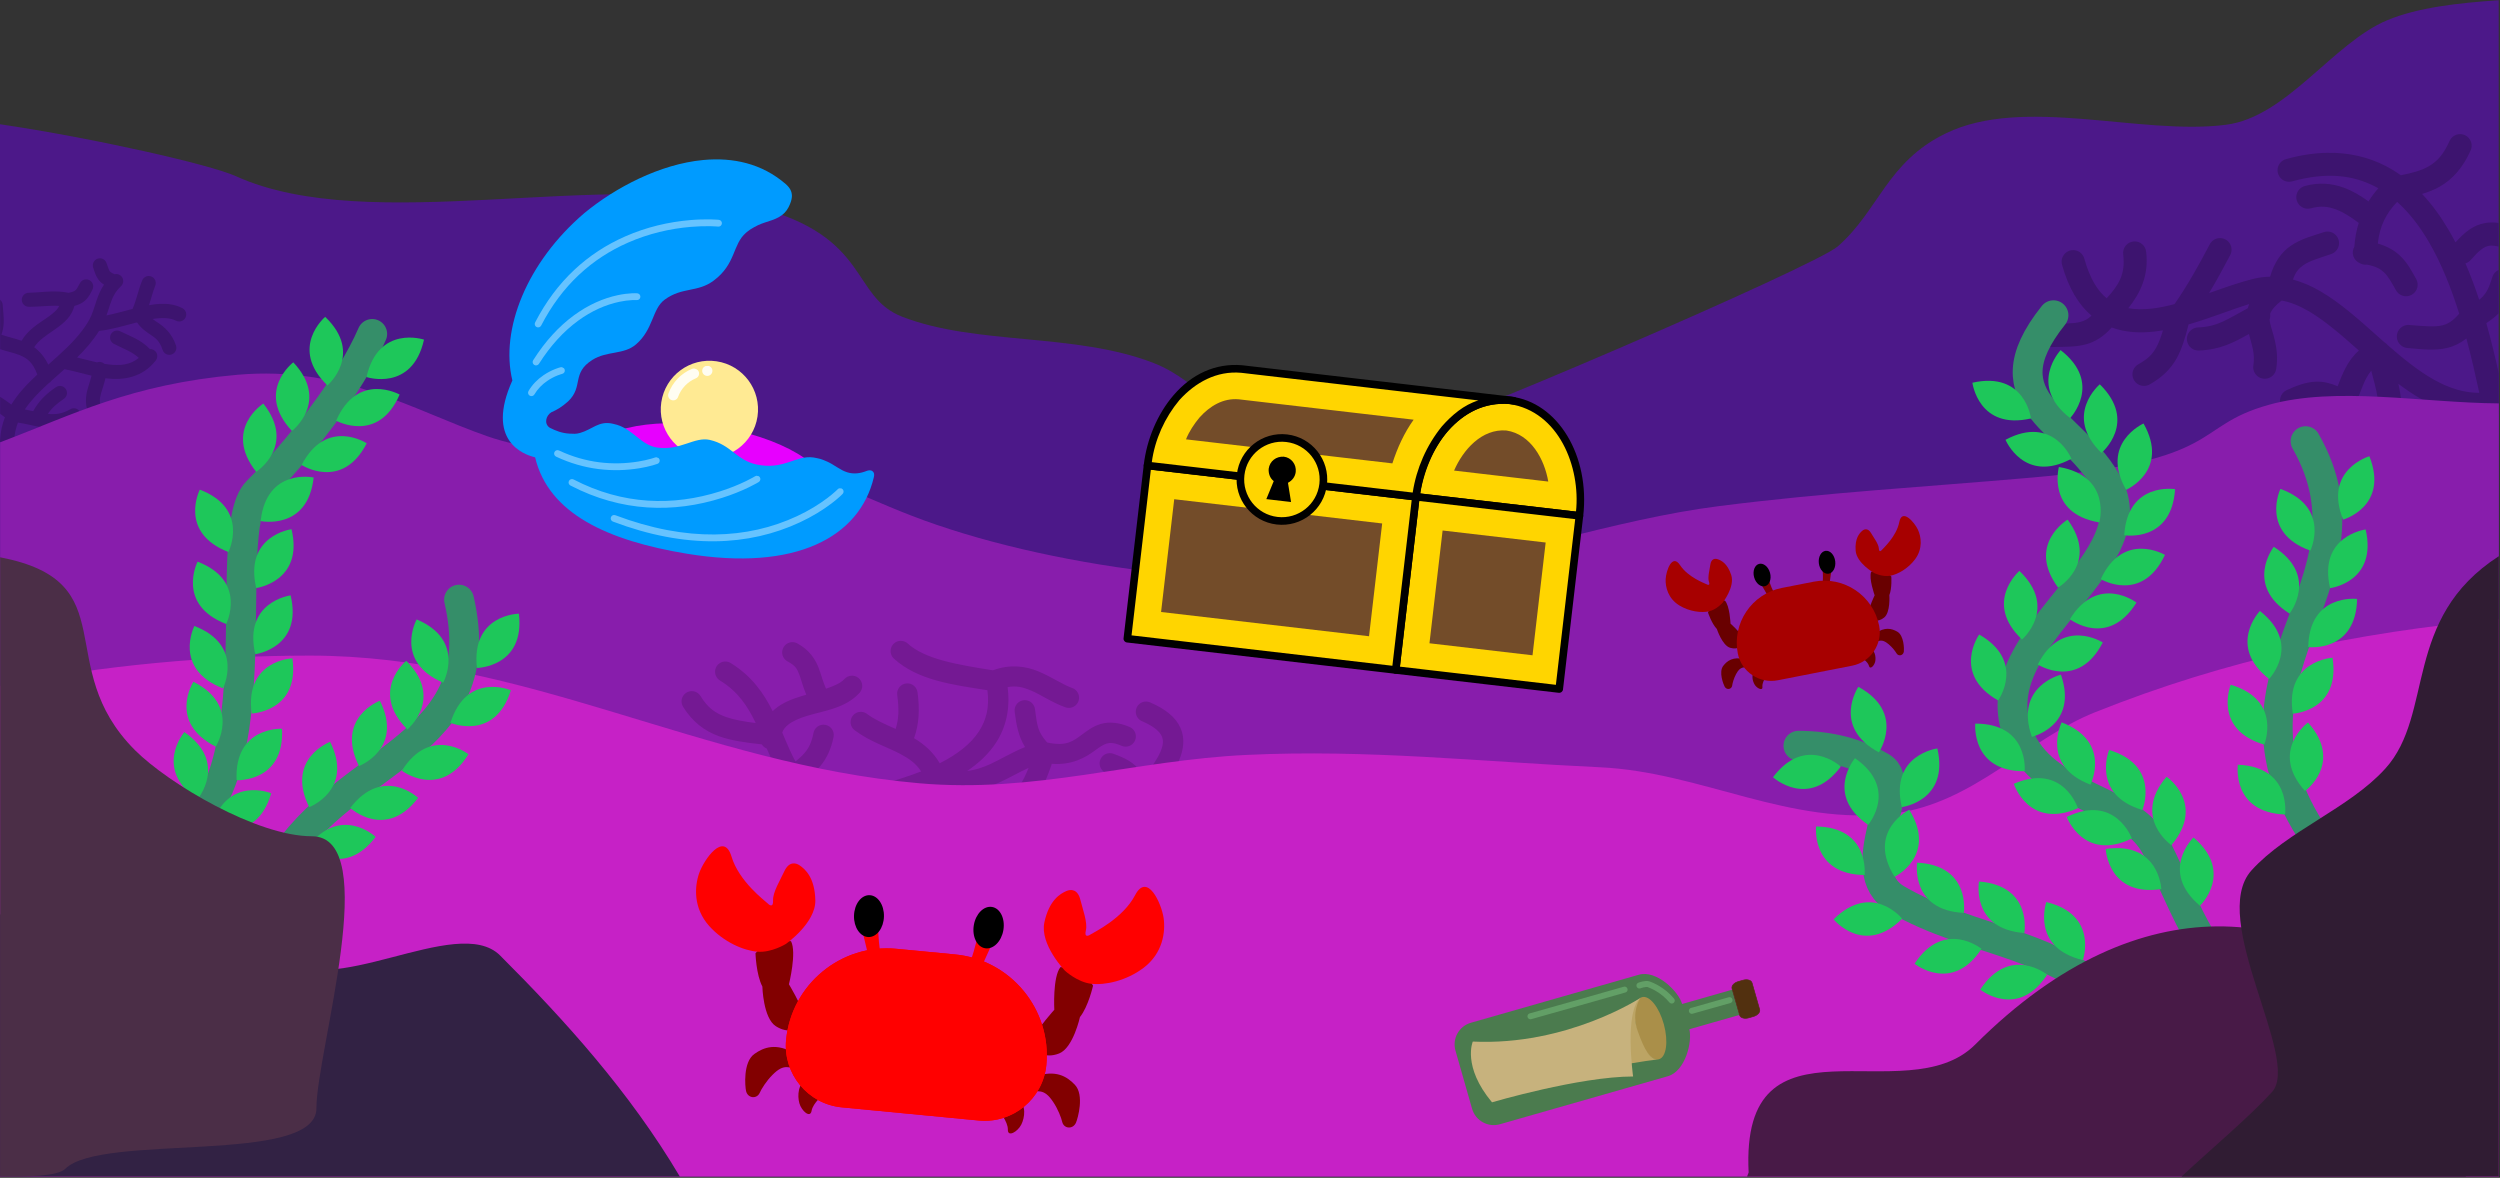 <?xml version="1.0" encoding="UTF-8"?>
<svg width="1921px" height="905px" viewBox="0 0 1921 905" version="1.1" xmlns="http://www.w3.org/2000/svg" xmlns:xlink="http://www.w3.org/1999/xlink">
    <rect x="0" y="0" width="1921" height="905" fill="#333333" stroke="none"/>
    <!-- Generator: Sketch 49.2 (51160) - http://www.bohemiancoding.com/sketch -->
    <title>Group</title>
    <desc>Created with Sketch.</desc>
    <defs></defs>
    <g id="Page-1" stroke="none" stroke-width="1" fill="none" fill-rule="evenodd">
        <g id="Group" transform="translate(0, -64)">
            <path d="M1920.1,64.168 C1888.8,66.268 1857.6,69.768 1834.3,79.568 C1792.7,96.968 1757.2,153.868 1710.5,159.868 C1645.1,168.368 1555.1,137.368 1495.2,166.468 C1449.8,188.468 1443.7,225.768 1412.1,253.368 C1394.5,268.768 1097,396.968 1069.6,400.868 C1047.7,403.968 1002.1,405.568 981.4,400.868 C941.6,391.768 922.4,356.868 886.5,342.968 C826.1,319.468 750,329.468 693.2,307.368 C653.4,291.868 669.1,245.768 581.3,223.068 C464.8,192.868 284.2,246.068 181.2,199.368 C161.6,190.468 72.4,170.168 0,159.468 L0,780.268 L1920,848.168 L1920,64.168 L1920.1,64.168 Z" id="path5984" fill="#4C1889" fill-rule="nonzero"></path>
            <path d="M1890.389,167.064 C1886.824,167.046 1883.593,169.163 1882.186,172.439 C1877.427,183.098 1872.457,188.278 1865.87,191.993 C1860.506,195.018 1853.578,196.969 1844.782,198.669 C1840.998,195.975 1837.032,193.527 1832.85,191.388 C1819.854,184.74 1804.968,181.149 1788.34,181.421 C1778.364,181.584 1767.759,183.137 1756.561,186.253 C1753.504,187.104 1751.134,189.521 1750.342,192.594 C1749.551,195.666 1750.459,198.928 1752.724,201.149 C1754.989,203.371 1758.268,204.215 1761.325,203.364 C1787.768,196.005 1807.978,198.613 1824.762,207.198 C1825.679,207.667 1826.581,208.164 1827.479,208.671 C1824.674,211.871 1822.159,215.221 1819.973,218.753 C1813.971,214.431 1807.831,210.761 1801.166,208.279 C1796.574,206.568 1791.705,205.49 1786.659,205.208 C1781.612,204.926 1776.388,205.441 1771.09,206.915 C1767.994,207.732 1765.577,210.151 1764.764,213.248 C1763.952,216.346 1764.869,219.64 1767.165,221.872 C1769.462,224.103 1772.781,224.926 1775.854,224.025 C1782.944,222.051 1788.642,222.566 1794.967,224.921 C1800.379,226.937 1806.167,230.525 1812.448,235.284 C1810.672,240.999 1809.539,247.093 1809.065,253.605 C1807.791,255.804 1807.52,258.445 1808.322,260.857 C1809.124,263.269 1810.921,265.222 1813.258,266.222 C1814.915,267.18 1816.838,267.578 1818.739,267.355 C1825.7,268.627 1829.167,270.716 1831.946,273.353 C1835.101,276.347 1837.582,280.886 1841.073,287.05 C1842.62,289.843 1845.547,291.59 1848.739,291.627 C1851.932,291.664 1854.898,289.984 1856.509,287.227 C1858.12,284.47 1858.127,281.061 1856.528,278.298 C1853.251,272.513 1850.113,266.109 1844.17,260.47 C1839.893,256.411 1834.257,253.191 1827.094,251.132 C1828.578,237.807 1833.252,228.273 1841.957,219.124 C1851.17,227.347 1859.206,237.765 1866.215,249.695 C1875.975,266.305 1883.548,285.565 1889.651,305.046 C1884.475,310.935 1880.916,312.971 1876.426,314.048 C1871.295,315.278 1863.61,314.816 1851.545,313.728 C1848.356,313.387 1845.23,314.792 1843.368,317.405 C1841.507,320.017 1841.199,323.431 1842.563,326.334 C1843.927,329.238 1846.75,331.18 1849.95,331.415 C1862.02,332.504 1871.243,333.554 1880.567,331.317 C1885.766,330.07 1890.58,327.66 1895.178,324.097 C1899.096,338.677 1902.308,352.943 1905.084,365.852 C1892.722,365.877 1881.245,361.993 1869.698,355.448 C1857.959,348.794 1846.418,339.402 1834.897,329.36 C1834.18,328.429 1833.286,327.65 1832.266,327.067 C1830.499,325.513 1828.732,323.948 1826.965,322.378 C1812.801,309.792 1798.633,296.925 1783.125,287.884 C1776.405,283.966 1769.301,280.784 1761.891,278.804 C1763.835,272.997 1766.564,270.096 1770.022,267.684 C1774.795,264.355 1782.181,262.322 1791.202,259.241 C1795.309,257.901 1797.856,253.799 1797.235,249.523 C1796.615,245.247 1793.007,242.038 1788.688,241.921 C1787.59,241.891 1786.496,242.065 1785.461,242.434 C1777.351,245.205 1768.298,247.233 1759.862,253.118 C1752.956,257.935 1747.441,265.781 1744.342,276.604 C1740.101,276.685 1735.788,277.208 1731.412,278.284 C1720.809,280.892 1709.212,285.074 1697.479,289.184 C1703.235,279.578 1708.56,269.778 1713.655,260.065 C1715.173,257.269 1715.079,253.874 1713.408,251.165 C1711.737,248.457 1708.745,246.85 1705.565,246.952 C1702.321,247.056 1699.393,248.92 1697.926,251.815 C1689.602,267.686 1680.872,283.395 1670.905,297.673 C1665.034,299.231 1659.285,300.459 1653.785,301.099 C1647.112,301.874 1640.976,301.847 1635.395,300.811 C1644.828,289.011 1651.272,275.358 1649.1,257.427 C1648.605,252.792 1644.611,249.329 1639.954,249.495 C1637.447,249.584 1635.095,250.729 1633.478,252.648 C1631.862,254.566 1631.132,257.078 1631.469,259.563 C1633.251,274.278 1628.415,282.731 1618.758,293.196 C1611.91,287.531 1605.913,278.285 1601.604,262.802 C1600.787,259.707 1598.367,257.291 1595.27,256.479 C1592.174,255.667 1588.88,256.584 1586.649,258.879 C1584.418,261.175 1583.595,264.493 1584.495,267.565 C1589.42,285.263 1597.173,298.125 1607.088,306.558 C1604.179,309.378 1601.518,310.568 1598.319,311.417 C1593.329,312.74 1586.122,312.562 1576.241,312.938 C1573.05,313.031 1570.154,314.829 1568.656,317.648 C1567.158,320.467 1567.288,323.873 1568.997,326.569 C1570.706,329.265 1573.73,330.837 1576.918,330.686 C1585.974,330.341 1594.134,330.901 1602.873,328.583 C1609.856,326.731 1616.608,322.528 1622.621,315.645 C1633.195,319.567 1644.625,320.044 1655.836,318.741 C1657.895,318.502 1659.956,318.2 1662.02,317.854 C1660.362,323.372 1658.746,327.63 1656.916,330.911 C1653.877,336.362 1650.455,339.753 1643.196,343.864 C1640.379,345.399 1638.609,348.333 1638.565,351.54 C1638.521,354.748 1640.21,357.729 1642.983,359.341 C1645.756,360.953 1649.183,360.944 1651.948,359.317 C1661.111,354.127 1667.864,347.745 1672.428,339.559 C1676.51,332.239 1679.005,323.912 1681.707,313.272 C1698.684,308.391 1714.898,301.749 1728.25,297.618 C1727.808,298.698 1727.453,299.784 1727.165,300.866 C1711.881,308.973 1704.474,315.006 1689.034,315.595 C1685.841,315.685 1682.944,317.483 1681.445,320.303 C1679.945,323.122 1680.076,326.53 1681.785,329.227 C1683.495,331.924 1686.522,333.496 1689.711,333.343 C1706.186,332.715 1716.737,327.004 1728.079,320.657 C1730.233,329.016 1732.899,335.768 1731.5,344.665 C1730.963,347.819 1732.164,351.019 1734.645,353.041 C1737.125,355.062 1740.502,355.593 1743.483,354.43 C1746.464,353.267 1748.589,350.59 1749.045,347.423 C1751.617,331.065 1745.626,319.01 1744.285,311.927 C1744.12,311.05 1744,310.276 1743.928,309.565 C1744.447,308.156 1744.6,306.638 1744.373,305.153 C1744.514,304.748 1744.674,304.339 1744.879,303.907 C1745.911,301.736 1748.267,298.718 1753.231,294.938 C1760.139,296.161 1766.991,299.034 1774.18,303.225 C1786.533,310.428 1799.293,321.575 1812.565,333.356 C1808.168,337.192 1804.871,341.879 1802.432,346.516 C1799.859,351.408 1797.978,356.232 1796.258,360.804 C1790.617,358.336 1785.071,357.086 1779.762,357.268 C1771.429,357.554 1764.327,360.529 1757.346,363.655 C1754.403,364.922 1752.371,367.675 1752.027,370.86 C1751.684,374.045 1753.082,377.169 1755.687,379.034 C1758.292,380.899 1761.699,381.216 1764.604,379.864 C1771.15,376.933 1776.097,375.165 1780.37,375.018 C1784.642,374.872 1788.922,375.898 1795.686,380.7 C1797.855,382.241 1800.601,382.727 1803.167,382.026 C1805.734,381.325 1807.851,379.51 1808.936,377.081 C1812.514,369.067 1814.936,360.896 1818.151,354.784 C1819.398,352.413 1820.683,350.52 1822.077,348.86 C1825.989,364.043 1829.582,374.426 1826.706,392.723 C1826.169,395.878 1827.37,399.077 1829.85,401.098 C1832.331,403.119 1835.707,403.65 1838.688,402.487 C1841.669,401.325 1843.794,398.648 1844.25,395.481 C1846.599,380.542 1845.272,369.428 1842.92,358.956 C1848.713,363.305 1854.698,367.359 1860.94,370.897 C1877.63,380.358 1896.581,386.058 1917.379,382.665 C1918.331,382.505 1919.25,382.19 1920.1,381.733 L1920.1,350.977 C1917.408,338.836 1914.278,325.723 1910.473,312.306 C1913.86,310.037 1917.05,307.745 1920.1,304.638 L1920.1,271.331 C1917.639,272.386 1915.785,274.496 1915.055,277.073 C1912.525,285.579 1910.338,289.155 1907.674,291.95 C1906.909,292.753 1906.014,293.532 1904.996,294.335 C1901.894,284.924 1898.405,275.534 1894.452,266.397 C1896.073,265.897 1897.518,264.942 1898.614,263.645 C1905.132,256.16 1908.787,253.5 1912.631,252.852 C1913.112,252.771 1913.637,252.722 1914.213,252.708 C1915.763,252.67 1917.714,252.917 1920.1,253.489 L1920.1,235.327 C1916.529,234.802 1913.095,234.766 1909.682,235.341 C1900.449,236.896 1893.572,242.701 1886.787,250.236 C1885.104,247 1883.357,243.812 1881.528,240.698 C1875.622,230.648 1868.88,221.262 1861.139,213.036 C1865.848,211.626 1870.334,209.865 1874.594,207.462 C1884.448,201.905 1892.516,192.868 1898.405,179.679 C1899.676,176.936 1899.464,173.734 1897.843,171.182 C1896.221,168.63 1893.413,167.078 1890.389,167.064 Z" id="path6743" fill="#3D146F" fill-rule="nonzero"></path>
            <path d="M76.498,262.48 C74.781,262.553 73.201,263.438 72.241,264.863 C71.28,266.288 71.053,268.085 71.629,269.704 C72.838,273.259 73.538,276.167 75.813,279.101 C76.925,280.534 78.291,281.696 79.918,282.704 C77.312,286.617 75.66,290.626 74.371,294.38 C72.429,300.04 71.12,305.12 68.58,309.763 C68.246,310.184 67.976,310.653 67.78,311.154 C61.931,320.971 53.517,329.376 44.504,337.568 C44.238,337.766 43.99,337.989 43.764,338.234 C41.568,340.221 39.349,342.205 37.118,344.189 C34.161,338.138 30.385,333.843 26.25,330.81 C29.544,325.626 35.224,321.906 41.432,317.636 C45.057,315.143 48.794,312.477 51.92,308.87 C54.238,306.196 56.161,302.905 57.192,299.083 C60.412,298.217 63.002,296.988 65.086,295.196 C68.126,292.584 69.499,289.528 71.004,286.612 C71.919,284.901 71.848,282.832 70.819,281.187 C69.789,279.543 67.959,278.575 66.02,278.65 C64.042,278.726 62.264,279.874 61.381,281.646 C59.815,284.679 58.981,286.166 58.03,286.984 C57.237,287.665 55.904,288.386 52.83,288.997 C50.154,288.464 47.539,288.162 44.998,288.032 C36.567,287.601 28.912,288.927 22.215,288.931 C20.261,288.902 18.442,289.928 17.457,291.617 C16.472,293.305 16.474,295.393 17.461,297.08 C18.449,298.767 20.269,299.791 22.223,299.759 C30.544,299.749 38.212,298.588 45.559,299.042 C45.045,299.973 44.513,300.882 43.737,301.779 C41.733,304.09 38.754,306.335 35.295,308.714 C29.183,312.918 21.382,317.598 16.573,325.857 C11.203,323.944 5.98,322.888 1.036,321.169 C2.274,318.044 2.777,314.828 2.864,311.79 C2.997,307.099 2.354,302.665 2.073,298.263 C1.995,296.741 1.278,295.322 0.1,294.355 L0.1,332.345 C5.863,334.195 11.096,335.21 15.248,336.945 C20.965,339.333 25.219,342.37 28.674,351.802 C21.172,358.743 14.009,366.21 8.707,374.864 C5.969,372.762 3.064,370.805 0.1,368.907 L0.1,381.942 C1.39,382.849 2.638,383.758 3.782,384.675 C1.775,389.813 0.473,395.367 0.1,401.436 L0.1,403.386 C0.528,406.144 2.981,408.125 5.767,407.962 C8.552,407.799 10.758,405.546 10.862,402.757 C11.102,397.673 12.124,393.036 13.782,388.708 C20.089,389.633 26.166,391.406 32.776,392.405 C40.848,393.626 49.961,393.287 59.436,387.839 C61.138,386.888 62.198,385.094 62.209,383.144 C62.22,381.194 61.182,379.388 59.49,378.417 C57.799,377.446 55.716,377.459 54.038,378.452 C47.69,382.102 42.586,382.638 36.817,382.014 C39.77,377.509 43.16,374.539 49.071,370.458 C51.093,369.105 51.964,366.569 51.2,364.259 C50.436,361.949 48.226,360.431 45.795,360.55 C44.761,360.6 43.762,360.946 42.918,361.546 C35.084,366.955 29.801,372.174 25.496,379.925 C23.437,379.477 21.317,379.033 19.067,378.628 C23.509,371.944 29.441,365.831 36.164,359.62 C36.586,359.231 37.033,358.841 37.459,358.452 C38.304,358.02 39.021,357.374 39.538,356.577 C42.796,353.655 46.15,350.702 49.539,347.683 C55.516,348.763 62.675,350.912 70.323,352.657 C69.543,356.05 68.309,359.352 67.258,363.175 C65.677,368.928 65.051,376.196 68.936,384.063 C69.777,385.824 71.501,386.996 73.447,387.131 C75.394,387.266 77.263,386.343 78.339,384.715 C79.415,383.088 79.532,381.007 78.645,379.268 C75.963,373.837 76.422,370.692 77.7,366.044 C78.57,362.877 80.046,359.145 81.004,354.642 C81.298,354.681 81.591,354.726 81.885,354.761 C94.912,356.336 109.431,354.067 119.67,341.038 C121.012,339.38 121.255,337.089 120.291,335.186 C119.327,333.283 117.336,332.123 115.205,332.224 C107.947,324.661 99.035,321.98 92.528,318.62 C91.728,318.193 90.833,317.973 89.926,317.982 C87.424,318.006 85.264,319.741 84.702,322.18 C84.14,324.618 85.322,327.124 87.561,328.241 C94.909,332.035 101.556,334.197 106.655,339.013 C99.952,344.53 92.267,345.109 83.184,344.011 C82.197,343.892 81.2,343.739 80.198,343.573 C79.228,342.657 77.953,342.131 76.62,342.097 C75.906,342.079 75.197,342.203 74.532,342.46 C69.485,341.33 64.339,339.902 59.252,338.675 C65.47,332.568 71.331,325.922 76.114,318.279 C85.685,317.263 95.456,314.262 104.641,311.853 C104.9,311.895 105.162,311.918 105.424,311.923 C108.574,316.471 112.568,319.086 115.61,321.151 C119.728,323.947 122.539,325.778 124.975,332.942 C125.579,334.798 127.135,336.184 129.047,336.572 C130.959,336.96 132.933,336.289 134.212,334.816 C135.491,333.343 135.879,331.295 135.227,329.456 C131.987,319.928 126.13,315.205 121.692,312.192 C119.959,311.016 118.515,310.102 117.268,309.104 C124.547,307.992 130.751,308.124 135.139,310.39 C136.862,311.321 138.954,311.249 140.609,310.201 C142.265,309.153 143.225,307.293 143.12,305.337 C143.016,303.381 141.863,301.634 140.106,300.768 C134.87,298.065 129.225,297.255 123.418,297.477 C120.481,297.59 117.503,297.97 114.516,298.501 C116.295,293.069 117.35,288.373 119.284,283.563 C119.995,281.863 119.793,279.917 118.746,278.4 C117.7,276.882 115.954,276.001 114.112,276.061 C111.939,276.132 110.019,277.496 109.237,279.524 C105.998,287.581 105.112,293.742 101.879,301.37 C94.977,303.154 88.145,305.097 81.842,306.38 C82.892,303.383 83.711,300.525 84.614,297.895 C86.432,292.598 88.403,288.229 92.93,283.968 C94.577,282.46 95.129,280.096 94.321,278.015 C93.513,275.933 91.51,274.561 89.278,274.559 C88.873,274.561 88.469,274.608 88.075,274.7 C85.664,273.705 84.826,273.052 84.371,272.466 C83.825,271.761 83.155,269.964 81.881,266.218 C81.13,263.904 78.929,262.375 76.498,262.479 L76.498,262.48 Z" id="path6862" fill="#3D146F" fill-rule="nonzero"></path>
            <path d="M1920.1,967.968 L1920.1,373.968 C1861.4,373.568 1795.2,360.568 1743.3,375.068 C1683.3,391.868 1711.1,417.968 1561.3,430.968 C1477,438.368 1404.6,442.268 1321.1,452.868 C1239.6,463.168 1155.3,493.568 1075.2,504.668 C960.4,520.668 801.2,499.368 700.2,460.168 C652.8,441.768 635.2,428.868 581.1,420.868 C508.3,409.968 432.8,419.568 374.3,399.168 C318.3,379.668 263.5,344.968 182.6,351.968 C100.1,359.268 55.6,382.868 0.1,403.868 L0.1,967.968 L1920.1,967.968 Z" id="path5986" fill="#881DAC" fill-rule="nonzero"></path>
            <path d="M691.821,556.421 C688.621,556.575 685.834,558.653 684.773,561.675 C683.711,564.697 684.586,568.061 686.987,570.182 C705.204,586.745 731.936,590.181 758.711,594.358 C760.463,607.577 757.748,617.55 752.106,626.171 C745.818,635.778 735.378,643.745 722.414,650.313 C722.307,650.373 722.196,650.419 722.088,650.473 C717.011,641.765 709.844,635.675 702.373,631.231 C706.395,619.925 706.721,608.641 705.041,596.044 C704.554,591.941 700.977,588.914 696.85,589.11 C694.629,589.216 692.557,590.256 691.145,591.974 C689.733,593.691 689.113,595.925 689.438,598.124 C690.835,608.604 690.734,616.206 688.196,624.114 C680.074,620.437 672.349,617.17 666.262,612.604 C664.793,611.47 662.971,610.892 661.118,610.97 C657.774,611.113 654.887,613.354 653.918,616.557 C652.95,619.76 654.112,623.225 656.817,625.196 C668.629,634.055 681.855,637.992 692.002,643.436 C698.694,647.027 704.008,650.739 707.786,656.778 C685.694,665.395 660.077,671.077 638.936,676.634 C631,672.556 625.012,667.685 620.202,662.169 C623.809,659.326 627.117,656.426 630.088,652.948 C635.013,647.183 638.594,639.882 640.498,630.36 C641.003,628.012 640.407,625.562 638.881,623.707 C637.355,621.852 635.066,620.795 632.664,620.837 C628.923,620.903 625.744,623.594 625.063,627.274 C623.56,634.788 621.406,638.873 618.118,642.723 C616.326,644.821 614.022,646.883 611.256,649.116 C608.055,643.295 605.347,637.037 602.567,630.428 C602.072,629.251 601.558,628.037 601.057,626.841 C601.991,624.361 603.487,622.622 605.561,620.909 C608.895,618.155 614.185,615.896 620.481,613.966 C633.073,610.105 649.596,608.337 660.422,596.428 C662.542,594.162 663.132,590.861 661.929,588.001 C660.726,585.14 657.954,583.253 654.852,583.182 C652.533,583.129 650.31,584.102 648.774,585.839 C646.056,588.828 640.964,591.09 634.723,593.196 C632.27,587.654 631.101,582.693 629.088,577.298 C626.593,570.609 621.826,563.328 612.713,558.421 C611.561,557.78 610.266,557.438 608.948,557.427 C605.31,557.398 602.125,559.866 601.246,563.396 C600.367,566.927 602.022,570.6 605.248,572.28 C611.361,575.572 612.487,577.84 614.338,582.802 C615.702,586.456 616.96,591.63 619.547,597.815 C618.325,598.177 617.103,598.536 615.868,598.915 C608.814,601.077 601.619,603.747 595.536,608.772 C594.905,609.293 594.297,609.851 593.704,610.43 C586.919,596.837 577.719,583.479 561.539,573.522 C560.201,572.672 558.636,572.246 557.051,572.3 C553.561,572.42 550.567,574.825 549.697,578.207 C548.828,581.589 550.29,585.14 553.289,586.928 C567.13,595.446 574.57,606.729 580.678,619.579 C571.399,618.405 563.83,617.073 557.842,614.928 C549.398,611.906 543.801,607.792 538.334,598.909 C536.962,596.607 534.513,595.161 531.834,595.071 C528.917,594.974 526.186,596.499 524.738,599.034 C523.29,601.568 523.363,604.696 524.928,607.159 C531.988,618.631 541.457,625.782 552.536,629.749 C562.118,633.179 572.856,634.612 585.389,635.991 C586.275,637.454 587.612,638.588 589.2,639.223 C592.261,646.392 595.669,653.763 600.053,660.846 C599.674,664.685 602.133,668.232 605.86,669.225 C611.929,676.981 619.66,684.074 630.051,689.735 C631.955,692.602 635.501,693.899 638.805,692.938 C659.972,687.203 688.299,681.434 713.815,671.354 C715.261,673.247 717.486,674.383 719.867,674.444 C722.249,674.505 724.529,673.485 726.071,671.669 C743.361,673.774 756.359,670.447 767.209,665.563 C775.488,661.838 782.539,657.587 790.332,654.059 C788.206,659.484 786.085,663.97 783.422,667.593 C779.68,672.684 774.93,676.57 765.883,679.952 C763.22,680.916 761.279,683.236 760.802,686.027 C760.324,688.819 761.383,691.652 763.575,693.446 C765.766,695.24 768.753,695.718 771.395,694.698 C782.675,690.482 790.639,684.352 796.106,676.915 C801.572,669.477 804.602,661.198 807.784,652.29 C807.948,651.845 808.071,651.387 808.153,650.919 C823.814,652.102 834.199,645.912 840.87,641.04 C844.848,638.134 847.692,636.133 850.28,635.384 C852.867,634.634 855.753,634.483 861.729,637.044 C864.322,638.197 867.334,637.866 869.614,636.176 C871.894,634.486 873.088,631.701 872.739,628.884 C872.391,626.068 870.553,623.658 867.93,622.575 C859.634,619.019 852.103,618.467 845.899,620.264 C839.695,622.062 835.376,625.558 831.584,628.327 C824.427,633.554 819.682,637.647 804.864,634.591 C804.766,634.542 804.667,634.495 804.567,634.45 C797.255,626.118 796.99,621.744 795.282,608.934 C794.793,604.833 791.216,601.807 787.09,602.003 C784.87,602.109 782.798,603.149 781.386,604.865 C779.974,606.582 779.354,608.815 779.678,611.014 C781.035,621.188 782.44,629.539 787.631,638.034 C777.034,642.322 768.798,647.586 760.75,651.208 C755.208,653.702 749.752,655.631 743.204,656.386 C751.983,650.467 759.629,643.423 765.278,634.792 C772.895,623.153 776.436,608.655 774.254,591.997 C780.818,590.696 786.075,592.027 791.932,594.462 C799.838,597.745 808.107,603.739 818.549,607.468 C821.207,608.453 824.189,607.933 826.357,606.107 C828.525,604.28 829.543,601.429 829.023,598.643 C828.503,595.857 826.525,593.565 823.844,592.643 C816.289,589.945 808.148,584.152 797.969,579.925 C788.364,575.935 776.274,574.075 762.942,579.061 C735.459,574.668 710.841,570.594 697.575,558.534 C696.021,557.081 693.946,556.318 691.821,556.419 L691.821,556.421 Z M880.745,603.056 C876.959,602.985 873.659,605.618 872.889,609.325 C872.118,613.032 874.096,616.762 877.596,618.204 C887.304,622.364 891.285,626.533 892.713,629.755 C894.142,632.976 893.886,636.546 891.573,641.919 C889.118,647.618 884.226,654.407 878.653,661.667 C878.156,660.341 877.585,659.05 876.858,657.833 C872.108,649.879 864.01,646.236 855.577,643.223 C852.916,642.228 849.926,642.744 847.752,644.572 C845.579,646.4 844.558,649.258 845.083,652.049 C845.607,654.841 847.595,657.133 850.284,658.048 C857.691,660.693 861.758,663.247 863.344,665.903 C864.931,668.56 865.696,673.317 862.293,683.932 C861.111,687.63 862.801,691.637 866.273,693.372 C869.746,695.107 873.965,694.051 876.211,690.884 C885.661,677.54 899.434,663.466 906.032,648.145 C909.33,640.485 910.762,631.625 907.104,623.374 C903.446,615.123 895.566,608.779 883.797,603.735 C882.835,603.307 881.797,603.076 880.745,603.056 Z" id="path6917" fill="#741993" fill-rule="nonzero"></path>
            <path d="M1920.1,967.968 L1920.1,539.768 C1809.2,549.968 1711.1,570.868 1609.9,611.268 C1557.8,632.068 1516.7,681.168 1455.7,688.968 C1374.8,699.268 1307.8,657.168 1229.3,653.568 C1136.9,649.268 1051.1,639.668 958.1,644.068 C871,648.168 795.6,673.668 706.4,665.868 C538.5,651.168 404.4,567.768 238.1,567.768 C162.7,567.768 78,575.068 0.1,591.068 L0.1,968.068 L1920.1,968.068 L1920.1,967.968 Z" id="path5988" fill="#C621C6" fill-rule="nonzero"></path>
            <g id="g6185" transform="translate(862.766, 338.977)" fill-rule="nonzero">
                <g id="g3408" transform="translate(292.939, 73.021) rotate(6.648) translate(-292.939, -73.021) translate(229.236, 31.526)">
                    <path d="M63.581,0.823 C98.508,0.823 126.822,37.536 126.822,82.823 L0.342,82.823 C0.342,37.536 28.656,0.823 63.581,0.823 Z" id="path3404" fill="#734C29"></path>
                    <path d="M63.581,0.823 C98.508,0.823 126.822,37.536 126.822,82.823 L0.342,82.823 C0.342,37.536 28.656,0.823 63.581,0.823 Z M63.581,24.2 C44.531,24.836 32.171,42.811 27.144,59.446 L100.018,59.446 C95.092,42.729 82.56,24.922 63.581,24.2 Z" id="path3406" fill="#FFD500"></path>
                </g>
                <path d="M297.865,29.705 C334.349,33.958 359.165,75.27 353.752,121.716 C353.565,123.32 352.114,124.468 350.511,124.28 L224.882,109.639 C223.279,109.452 222.131,108.002 222.318,106.399 C227.731,59.953 261.382,25.454 297.865,29.706 L297.865,29.705 Z M297.189,35.51 L297.189,35.51 C258.882,32.155 233.158,70.108 228.517,104.178 L348.229,118.13 C351.85,83.806 335.014,41.195 297.189,35.509 L297.189,35.51 Z" id="path3410" fill="#000000"></path>
                <g id="g3416" transform="translate(280.423, 180.413) rotate(6.648) translate(-280.423, -180.413) translate(216.72, 112.619)">
                    <polygon id="path3412" fill="#734C29" points="126.822 1.003 126.822 135.004 0.342 135.004 0.342 1.003"></polygon>
                    <path d="M126.822,1.003 L126.822,135.004 L0.342,135.004 L0.342,1.003 L126.822,1.003 Z M103.444,24.38 L23.72,24.38 L23.72,111.626 L103.444,111.626 L103.444,24.38 Z" id="path3414" fill="#FFD500"></path>
                </g>
                <path d="M351.188,118.475 C352.791,118.663 353.939,120.115 353.752,121.716 L338.239,254.816 C338.053,256.419 336.602,257.567 334.999,257.381 L209.37,242.738 C207.767,242.552 206.619,241.102 206.806,239.498 L222.318,106.399 C222.505,104.796 223.956,103.647 225.559,103.834 L351.188,118.475 Z M347.608,123.943 L227.785,109.977 L212.949,237.272 L332.773,251.237 L347.608,123.943 Z" id="path3418" fill="#000000"></path>
                <g id="g3424" transform="translate(114.4, 161.064) rotate(6.648) translate(-114.4, -161.064) translate(9.787, 93.27)">
                    <polygon id="path3420" fill="#734C29" points="0.771 1.003 208.4 1.003 208.4 135.004 0.771 135.004"></polygon>
                    <path d="M208.4,1.003 L208.4,135.004 L0.771,135.004 L0.771,1.003 L208.4,1.003 Z M185.023,24.38 L24.149,24.38 L24.149,111.626 L185.023,111.626 L185.023,24.38 Z" id="path3422" fill="#FFD500"></path>
                </g>
                <path d="M225.559,103.834 C227.161,104.021 228.31,105.472 228.123,107.075 L212.611,240.174 C212.424,241.778 210.972,242.926 209.37,242.738 L3.137,218.703 C1.535,218.517 0.386,217.065 0.573,215.462 L16.086,82.362 C16.272,80.761 17.724,79.612 19.326,79.798 L225.559,103.834 Z M221.98,109.301 L21.552,85.942 L6.716,213.236 L207.144,236.596 L221.98,109.301 Z" id="path3426" fill="#000000"></path>
                <g id="g3432" transform="translate(159.424, 57.46) rotate(6.648) translate(-159.424, -57.46) translate(22.083, 15.965)">
                    <path d="M274.492,0.823 L274.492,0.916 L271.639,0.823 C229.335,2.099 209.125,45.645 208.4,82.823 L127.252,82.823 L0.771,82.823 C0.718,45.822 22.599,2.18 64.011,0.823 L64.274,0.839 L64.274,0.823 L274.492,0.823 Z" id="path3428" fill="#734C29"></path>
                    <path d="M274.492,0.823 L274.492,0.915 L271.639,0.823 C229.335,2.099 209.125,45.645 208.4,82.823 L127.252,82.823 L0.771,82.823 C0.718,45.822 22.599,2.18 64.011,0.823 L64.274,0.839 L64.274,0.823 L274.492,0.823 Z M199.806,24.2 L64.588,24.2 C52.384,24.522 42.985,32.003 36.195,41.568 C32.618,47.082 29.548,53.078 27.813,59.446 L127.249,59.446 L127.252,59.446 L187.468,59.446 C189.896,47.202 193.748,35.154 199.806,24.2 Z" id="path3430" fill="#FFD500"></path>
                </g>
                <path d="M300.699,30.036 C302.303,30.223 303.45,31.673 303.264,33.277 L303.252,33.369 C303.061,35.009 301.55,36.166 299.917,35.92 L297.215,35.517 C277.879,33.875 262.253,42.241 249.675,56.382 C238.399,69.697 230.687,88.276 228.115,107.132 C227.901,108.708 226.462,109.824 224.882,109.639 L144.28,100.245 L144.28,100.245 L18.65,85.603 C17.049,85.417 15.901,83.968 16.085,82.368 C18.338,62.793 26.622,43.044 39.031,28.651 C53.002,12.446 71.168,3.96 91.539,5.66 L91.537,5.686 L91.812,5.694 L91.827,5.694 L91.895,5.694 L300.699,30.036 Z M273.224,32.718 L91.294,11.515 L91.039,11.497 L90.95,11.48 C72.104,9.79 55.771,18.857 43.457,32.469 C32.241,45.948 24.619,62.709 22.28,80.145 L144.955,94.442 L144.956,94.442 L222.759,103.51 C225.626,84.909 233.375,67.212 245.215,52.609 C252.768,44.07 262.075,36.055 273.224,32.72 L273.224,32.718 Z" id="path3434" fill="#000000"></path>
                <g id="g3440" transform="translate(122.315, 93.145) rotate(6.648) translate(-122.315, -93.145) translate(86.665, 57.495)">
                    <path d="M35.622,67.873 C17.996,67.873 3.706,53.584 3.706,35.958 C3.706,18.33 17.996,4.041 35.622,4.041 C53.25,4.041 67.539,18.33 67.539,35.958 C67.539,53.584 53.25,67.873 35.622,67.873 Z" id="path3436" fill="#FFD500"></path>
                    <path d="M35.622,1.119 C54.863,1.119 70.461,16.717 70.461,35.957 C70.461,55.198 54.863,70.796 35.622,70.796 C16.382,70.796 0.784,55.198 0.784,35.957 C0.784,16.717 16.382,1.119 35.622,1.119 Z M35.622,6.963 C19.61,6.963 6.629,19.944 6.629,35.957 C6.629,51.97 19.61,64.951 35.622,64.951 C51.636,64.951 64.617,51.97 64.617,35.957 C64.617,19.944 51.636,6.963 35.622,6.963 Z" id="path3438" fill="#000000"></path>
                </g>
                <path d="M123.704,75.938 C129.442,76.606 133.544,81.859 132.867,87.668 C132.414,91.417 130.154,94.289 126.911,95.992 L129.273,110.766 L110.276,108.552 L115.973,94.717 C113.035,92.413 111.847,88.924 112.091,85.247 C112.879,79.308 117.949,75.565 123.704,75.938 Z" id="path3442" fill="#000000"></path>
            </g>
            <g id="Layer_1-7" transform="translate(521.894, 344.374) rotate(-29.071) translate(-521.894, -344.374) translate(270.105, 90.337)" fill-rule="nonzero">
                <g id="g3879" transform="translate(251.783, 254.257) scale(-1, 1) rotate(-37.588) translate(-251.783, -254.257) translate(76.925, 68.788)">
                    <g id="g4174">
                        <path d="M141.244,304.115 C89.675,304.115 47.87,287.079 47.87,266.065 C47.87,245.05 89.675,228.014 141.244,228.014 C192.813,228.014 234.618,245.05 234.618,266.065 C234.618,287.079 192.813,304.115 141.244,304.115 Z" id="path3476" fill="#E700FF"></path>
                        <path d="M146.972,253.041 C126.335,253.041 109.605,236.311 109.605,215.674 C109.605,195.037 126.335,178.307 146.972,178.307 C167.61,178.307 184.339,195.037 184.339,215.674 C184.339,236.311 167.61,253.041 146.972,253.041 Z" id="path3478" fill="#FFEA93"></path>
                        <path d="M138.827,30.983 C115.98,31.416 94.359,38.674 77.983,56.461 C76.128,58.477 74.939,60.542 74.522,62.26 C74.107,63.971 73.697,66.226 75.454,70.268 C76.853,73.303 78.632,76.138 81.232,78.285 C87.404,83.382 95.343,83.044 102.573,85.47 C104.784,86.212 106.931,87.148 109.034,88.157 C110.224,88.728 111.297,89.52 112.428,90.201 C123.969,97.998 122.649,113.087 141.353,123.983 C154.744,131.785 165.833,125.951 180.361,134.231 C190.898,140.236 191.404,155.926 206.258,165.962 C216.495,172.879 228.857,168.186 240.824,173.96 C258.116,182.303 249.717,193.508 262.937,203.507 C268.524,207.427 272.299,209.037 276.576,210.324 C281.173,212.34 283.559,218.593 279.165,222.13 C274.906,224.9 270.44,227.331 264.548,228.29 C261.604,228.751 259.89,229.185 256.641,228.667 C247.072,227.143 241.174,220.776 230.88,224.441 L227.74,225.625 C215.536,230.88 210.977,243.295 199.044,246.495 C181.729,251.138 169.548,241.238 158.107,245.261 C142.332,250.808 139.471,263.008 124.803,268.009 C104.315,274.996 93.781,264.112 80.328,267.718 C75.789,269.193 75.187,269.184 70.298,272.064 C65.37,274.967 61.388,279.522 56.126,281.878 C51.126,284.118 46.044,283.883 41.096,282.572 C39.874,282.248 38.022,282.074 36.784,283.147 C35.545,284.222 35.295,285.681 36.129,287.997 C52.194,332.615 104.114,353.316 185.72,330.089 C244.599,313.33 287.683,287.694 293.014,243.37 C301.475,240.329 329.745,226.444 303.699,182.704 C308.7,142.643 282.311,93.689 234.315,61.261 C208.228,44.298 172.218,30.351 138.827,30.983 Z" id="path3474" fill="#009BFF" transform="translate(175.059, 185.335) rotate(15.01) translate(-175.059, -185.335) "></path>
                        <g id="g3488" transform="translate(261.134, 200.233)">
                            <path d="M2.702,2.769 C2.702,2.769 17.104,8.529 22.958,23.037" id="path3484" fill="#009BFF"></path>
                            <path d="M2.651,0.152 L3.673,0.339 C4.492,0.667 5.844,1.31 7.554,2.295 C10.374,3.923 13.192,5.945 15.827,8.396 C19.96,12.24 23.254,16.779 25.385,22.058 C25.926,23.399 25.277,24.924 23.938,25.464 C22.597,26.005 21.072,25.357 20.532,24.016 C18.707,19.495 15.862,15.576 12.263,12.229 C9.936,10.064 7.436,8.269 4.939,6.829 C4.07,6.328 3.267,5.908 2.552,5.568 C2.138,5.371 1.857,5.249 1.73,5.198 C0.388,4.661 -0.264,3.138 0.272,1.797 C1.2,0.378 0.523,1.063 2.651,0.152 Z" id="path3486" fill="#66C3FF"></path>
                        </g>
                        <g id="g3494" transform="translate(211.768, 135.642)">
                            <path d="M3.054,2.639 C3.054,2.639 46.541,5.448 72.324,63.775" id="path3490" fill="#009BFF"></path>
                            <path d="M3.223,0.028 C4.019,0.08 5.418,0.257 7.334,0.633 C10.473,1.252 13.956,2.221 17.697,3.617 C28.329,7.585 38.942,14.167 48.823,23.956 C58.91,33.947 67.667,46.767 74.718,62.717 C75.302,64.039 74.704,65.584 73.382,66.168 C72.061,66.753 70.516,66.155 69.931,64.833 C63.142,49.475 54.757,37.2 45.141,27.674 C35.804,18.425 25.825,12.237 15.866,8.52 C12.4,7.226 9.191,6.333 6.324,5.768 C5.332,5.573 4.459,5.433 3.713,5.339 C3.284,5.285 3.004,5.258 2.885,5.25 C1.443,5.157 0.35,3.913 0.443,2.471 C0.536,1.028 1.78,-0.065 3.223,0.028 Z" id="path3492" fill="#66C3FF"></path>
                        </g>
                        <path d="M161.236,73.163 C161.236,73.163 255.148,77.076 286.837,170.292" id="path3496" fill="#009BFF"></path>
                        <path d="M161.345,70.549 C161.645,70.561 162.193,70.594 162.973,70.657 C164.256,70.761 165.738,70.913 167.403,71.123 C172.138,71.718 177.407,72.653 183.077,74.002 C199.266,77.853 215.456,84.245 230.582,93.778 C257.313,110.625 277.744,135.415 289.314,169.45 C289.78,170.818 289.048,172.305 287.679,172.77 C286.311,173.235 284.825,172.503 284.36,171.135 C273.188,138.275 253.539,114.432 227.792,98.205 C213.189,89.002 197.527,82.818 181.865,79.093 C176.387,77.79 171.304,76.888 166.749,76.315 C165.163,76.115 163.758,75.971 162.552,75.874 C161.84,75.816 161.36,75.787 161.127,75.777 C159.684,75.717 158.562,74.498 158.622,73.054 C158.682,71.61 159.902,70.488 161.345,70.549 Z" id="path3498" fill="#66C3FF"></path>
                        <path d="M103.663,260.743 L104.572,261.246 C104.831,261.467 105.371,261.906 106.182,262.53 C107.553,263.586 109.175,264.766 111.039,266.04 C116.385,269.693 122.582,273.351 129.552,276.766 C163.485,293.394 201.76,298.291 242.243,284.372 C243.609,283.902 245.098,284.629 245.568,285.996 C246.038,287.362 245.311,288.851 243.944,289.321 C202.014,303.737 162.341,298.662 127.249,281.466 C120.044,277.935 113.632,274.15 108.086,270.361 C106.139,269.03 104.436,267.791 102.989,266.676 C102.109,265.999 101.503,265.507 101.179,265.231 C100.079,264.295 99.946,262.643 100.883,261.543 C102.216,260.495 101.355,260.928 103.663,260.743 L103.663,260.743 Z" id="path3500" fill="#66C3FF"></path>
                        <path d="M37.679,260.681 C39.961,261.077 39.143,260.566 40.374,261.732 C40.428,261.808 40.552,261.979 40.749,262.238 C41.088,262.685 41.499,263.207 41.984,263.799 C43.384,265.507 45.085,267.418 47.093,269.481 C52.854,275.402 59.901,281.332 68.27,286.871 C103.123,309.939 148.847,319.246 206.423,306.8 C207.835,306.494 209.228,307.391 209.533,308.804 C209.839,310.216 208.941,311.609 207.529,311.914 C148.546,324.666 101.387,315.066 65.382,291.235 C56.688,285.481 49.356,279.311 43.342,273.131 C41.229,270.959 39.428,268.937 37.936,267.116 C37.027,266.007 36.416,265.2 36.096,264.745 C35.264,263.564 35.547,261.932 36.728,261.1 L37.679,260.681 Z" id="path3502" fill="#66C3FF"></path>
                        <g id="g3508" transform="translate(178.549, 257.904)">
                            <path d="M2.928,2.762 C2.928,2.762 36.273,21.383 78.824,8.615" id="path3504" fill="#009BFF"></path>
                            <path d="M3.214,0.161 L4.204,0.478 C4.317,0.541 4.57,0.675 4.956,0.871 C5.619,1.206 6.406,1.582 7.312,1.989 C9.921,3.161 12.949,4.336 16.355,5.435 C35.051,11.469 56.111,12.698 78.072,6.109 C79.456,5.694 80.915,6.479 81.33,7.863 C81.745,9.247 80.96,10.706 79.576,11.121 C56.503,18.044 34.386,16.753 14.747,10.415 C11.154,9.256 7.948,8.011 5.168,6.763 C3.48,6.005 2.295,5.406 1.653,5.047 C0.391,4.342 -0.061,2.748 0.644,1.487 C1.747,0.199 0.986,0.792 3.214,0.161 Z" id="path3506" fill="#66C3FF"></path>
                        </g>
                        <path d="M152.742,182.774 C154.287,183.137 153.532,182.978 155.006,183.256 L156.143,184.322 C157.4,186.088 156.987,188.539 155.22,189.795 C153.454,191.052 151.003,190.639 149.747,188.872 C148.49,187.106 148.904,184.655 150.67,183.399 C151.454,183.033 151.864,182.732 152.742,182.774 Z M163.301,186.311 C161.559,186.576 160.362,186.598 159.389,188.188 C158.279,190.049 158.887,192.458 160.748,193.569 C166.679,197.109 170.866,203.047 172.207,209.822 C172.627,211.949 174.692,213.332 176.819,212.911 C178.945,212.491 180.328,210.425 179.907,208.299 C178.135,199.341 172.611,191.508 164.771,186.828 L163.301,186.311 Z" id="path3510" fill="#FFFDF2"></path>
                    </g>
                </g>
            </g>
            <g id="Layer_1-6" transform="translate(708.24, 828.641) rotate(5.489) translate(-708.24, -828.641) translate(527.607, 728.74)" fill-rule="nonzero">
                <path d="M266.223,166.22 C277.087,165.168 280.768,161.839 289.003,171.915 C293.209,176.996 296.451,183.568 297.415,186.547 C299.167,191.716 306.176,191.716 308.017,186.109 C309.067,182.867 312.572,164.292 304.336,157.195 C297.677,151.412 288.478,146.856 273.407,153.865 C258.337,160.875 266.223,166.22 266.223,166.22" id="path3544" fill="#820000"></path>
                <path d="M248.261,182.867 C248.261,182.867 255.971,190.315 256.409,196.448 C256.847,202.581 264.12,197.324 266.31,191.629 C268.501,185.934 268.939,176.296 261.929,172.352 C254.92,168.41 247.385,179.8 248.261,182.867" id="path3546" fill="#820000"></path>
                <path d="M219.547,42.194 L234.263,45.037 L219.575,87.638 C219.575,87.638 201.41,104.488 210.394,84.702 C219.379,64.916 219.547,42.194 219.547,42.194" id="path3548" fill="#FF0000"></path>
                <path d="M269.114,124.601 C272.618,115.401 283.133,101.382 283.133,101.382 C283.133,101.382 279.365,76.411 284.71,68.262 C284.71,68.262 302.672,67.824 310.996,80.091 C310.996,80.091 308.98,96.3 303.286,105.062 C303.286,105.062 300.394,129.157 290.054,134.415 C279.716,139.671 273.494,134.415 273.494,134.415 L269.114,124.601 Z" id="path3550" fill="#820000"></path>
                <path d="M215.354,42.532 C215.988,33.666 221.643,26.847 227.984,27.301 C234.325,27.755 238.951,35.309 238.317,44.176 C237.682,53.041 232.028,59.859 225.687,59.406 C219.346,58.951 214.72,51.397 215.354,42.532" id="path3552" fill="#000000"></path>
                <path d="M288.39,70.716 C288.39,70.716 267.098,52.491 269.113,35.231 C271.129,17.97 279.102,12.099 283.833,9.559 C286.813,7.982 292.157,7.105 295.049,15.517 C297.327,22.088 302.321,32.164 301.445,38.297 C300.569,44.431 304.073,42.24 305.826,40.751 C307.577,39.261 328.869,26.557 336.492,7.806 C344.115,-10.944 357.257,12.099 359.973,23.052 C362.602,33.829 361.901,50.214 348.32,62.743 C336.053,73.958 320.283,78.952 309.506,78.778 C298.728,78.602 288.39,70.716 288.39,70.716" id="path3554" fill="#FF0000"></path>
                <path d="M95.104,166.22 C84.239,165.168 80.56,161.839 72.323,171.915 C68.117,176.996 64.875,183.568 63.912,186.547 C62.159,191.716 55.15,191.716 53.31,186.109 C52.259,182.867 48.754,164.292 56.99,157.195 C63.649,151.412 72.849,146.856 87.919,153.865 C102.99,160.875 95.104,166.22 95.104,166.22" id="path3556" fill="#820000"></path>
                <path d="M113.065,182.867 C113.065,182.867 105.355,190.315 104.917,196.448 C104.479,202.581 97.207,197.324 95.016,191.629 C92.826,185.934 92.388,176.296 99.397,172.352 C106.407,168.41 113.941,179.8 113.065,182.867" id="path3558" fill="#820000"></path>
                <path d="M92.3,124.601 C88.796,115.401 78.281,101.382 78.281,101.382 C78.281,101.382 82.049,76.411 76.704,68.262 C76.704,68.262 58.742,67.824 50.419,80.091 C50.419,80.091 52.434,96.3 58.129,105.062 C58.129,105.062 61.02,129.157 71.359,134.415 C81.699,139.671 87.919,134.415 87.919,134.415 L92.3,124.601 Z" id="path3560" fill="#820000"></path>
                <path d="M233.541,191.629 L180.619,191.629 L127.698,191.629 C101.588,191.629 80.209,170.25 80.209,144.14 C80.209,101.382 115.169,66.335 158.014,66.335 L203.313,66.335 C246.071,66.335 281.118,101.295 281.118,144.14 C281.118,170.25 259.739,191.629 233.541,191.629" id="path3562" fill="#FF0000"></path>
                <path d="M73.025,70.716 C73.025,70.716 94.316,52.491 92.301,35.231 C90.285,17.97 82.312,12.099 77.581,9.559 C74.602,7.982 69.257,7.105 66.365,15.517 C64.087,22.088 59.093,32.164 59.97,38.297 C60.845,44.431 57.341,42.24 55.589,40.751 C53.836,39.261 32.545,26.557 24.922,7.806 C17.212,-10.944 4.157,12.099 1.441,23.052 C-1.188,33.829 -0.487,50.214 13.093,62.743 C25.36,73.958 41.131,78.952 51.908,78.778 C62.686,78.602 73.025,70.716 73.025,70.716" id="path3564" fill="#FF0000"></path>
                <path d="M141.75,42.194 L127.034,45.037 L141.722,87.638 C141.722,87.638 159.886,104.488 150.902,84.702 C141.918,64.916 141.75,42.194 141.75,42.194" id="path3566" fill="#FF0000"></path>
                <path d="M127.756,191.629 L180.678,191.629 L233.599,191.629 C259.709,191.629 281.088,170.25 281.088,144.14 C281.088,101.382 246.128,66.335 203.283,66.335 L157.984,66.335 C115.226,66.335 80.179,101.295 80.179,144.14 C80.179,170.25 101.558,191.629 127.756,191.629" id="path3568" fill="#FF0000"></path>
                <path d="M145.972,42.532 C145.338,33.666 139.683,26.847 133.342,27.301 C127.001,27.755 122.375,35.309 123.01,44.176 C123.644,53.041 129.299,59.859 135.639,59.406 C141.981,58.951 146.606,51.397 145.972,42.532" id="path3570" fill="#000000"></path>
            </g>
            <g id="g3666" transform="translate(1378.27, 527.287) rotate(-0.643) translate(-1378.27, -527.287) translate(1279.963, 461.36)" fill-rule="nonzero">
                <path d="M157.909,97.604 C163.689,95.947 165.35,93.775 170.82,98.41 C173.607,100.742 176.02,103.977 176.841,105.495 C178.307,108.12 182.104,107.419 182.54,104.197 C182.785,102.335 182.825,91.922 177.653,88.901 C173.467,86.435 168.028,84.887 160.565,90.192 C153.102,95.497 157.909,97.604 157.909,97.604" id="path3544-0" fill="#690000"></path>
                <path d="M149.844,108.42 C149.844,108.42 154.766,111.683 155.617,114.962 C156.468,118.24 159.882,114.665 160.499,111.36 C161.115,108.056 160.388,102.791 156.197,101.356 C152.005,99.921 149.063,106.846 149.844,108.42" id="path3546-3" fill="#690000"></path>
                <path d="M120.213,35.085 L128.47,35.152 L124.775,59.7 C124.775,59.7 116.62,70.646 119.508,59.029 C122.395,47.41 120.213,35.085 120.213,35.085" id="path3548-8" fill="#850000"></path>
                <path d="M155.311,74.768 C156.289,69.433 160.582,60.787 160.582,60.787 C160.582,60.787 156.043,47.636 158.123,42.687 C158.123,42.687 167.81,40.652 173.546,46.464 C173.546,46.464 174.076,55.447 171.868,60.764 C171.868,60.764 172.712,74.106 167.637,77.989 C162.562,81.871 158.666,79.646 158.666,79.646 L155.311,74.768 Z" id="path3550-4" fill="#690000"></path>
                <path d="M117.975,35.687 C117.432,30.821 119.813,26.56 123.294,26.172 C126.774,25.783 130.036,29.413 130.58,34.28 C131.123,39.146 128.742,43.405 125.261,43.794 C121.78,44.183 118.519,40.553 117.975,35.687" id="path3552-1" fill="#000000"></path>
                <path d="M160.362,43.648 C160.362,43.648 147.004,35.905 146.368,26.353 C145.733,16.8 149.465,12.822 151.774,10.972 C153.23,9.82 156.038,8.81 158.446,13.078 C160.338,16.41 164.051,21.368 164.19,24.779 C164.329,28.189 166.009,26.652 166.809,25.67 C167.609,24.687 177.873,15.674 180.126,4.754 C182.379,-6.167 191.805,5.002 194.372,10.663 C196.875,16.239 198.135,25.185 192.031,33.332 C186.507,40.635 178.464,44.918 172.608,45.902 C166.752,46.885 160.362,43.648 160.362,43.648" id="path3554-2" fill="#A70000"></path>
                <path d="M65.207,114.725 C59.216,115.243 56.889,113.807 53.435,120.09 C51.665,123.264 50.566,127.148 50.343,128.859 C49.91,131.834 46.113,132.536 44.555,129.682 C43.662,128.031 39.904,118.319 43.656,113.65 C46.685,109.851 51.213,106.462 60.078,108.751 C68.944,111.041 65.207,114.725 65.207,114.725" id="path3556-8" fill="#690000"></path>
                <path d="M76.603,121.947 C76.603,121.947 73.171,126.753 73.547,130.12 C73.924,133.486 69.458,131.366 67.702,128.5 C65.945,125.633 64.743,120.456 68.146,117.618 C71.549,114.781 76.771,120.198 76.603,121.947" id="path3558-6" fill="#690000"></path>
                <path d="M59.523,92.46 C56.704,87.826 49.606,81.284 49.606,81.284 C49.606,81.284 49.148,67.379 45.437,63.499 C45.437,63.499 35.663,65.059 32.381,72.537 C32.381,72.537 35.095,81.117 39.056,85.294 C39.056,85.294 43.034,98.058 49.161,99.871 C55.288,101.684 58.132,98.214 58.132,98.214 L59.523,92.46 Z" id="path3560-4" fill="#690000"></path>
                <path d="M43.69,65.197 C43.69,65.197 53.4,53.193 50.582,44.044 C47.762,34.895 42.856,32.512 40.039,31.609 C38.267,31.053 35.284,31.113 34.559,35.959 C33.982,39.747 32.285,45.705 33.373,48.94 C34.462,52.175 32.344,51.339 31.245,50.708 C30.147,50.076 17.342,45.324 11.336,35.929 C5.283,26.542 0.516,40.332 0.14,46.537 C-0.206,52.639 1.814,61.445 10.425,66.874 C18.192,71.722 27.236,72.85 33.056,71.677 C38.878,70.503 43.69,65.197 43.69,65.197" id="path3564-8" fill="#A70000"></path>
                <path d="M78.067,42.869 L70.379,45.881 L82.599,67.49 C82.599,67.49 94.125,74.801 87.278,64.981 C80.432,55.161 78.067,42.869 78.067,42.869" id="path3566-7" fill="#850000"></path>
                <path d="M80.388,42.629 C79.157,37.89 75.412,34.761 72.022,35.641 C68.632,36.522 66.882,41.077 68.113,45.817 C69.344,50.556 73.089,53.684 76.479,52.804 C79.869,51.924 81.619,47.368 80.388,42.629" id="path3570-7" fill="#000000"></path>
                <path d="M142.746,114.639 L114.076,119.934 L85.407,125.23 C71.262,127.842 57.541,118.399 54.928,104.255 C50.65,81.091 66.082,58.606 89.294,54.319 L113.834,49.787 C136.997,45.509 159.482,60.941 163.769,84.152 C166.381,98.297 156.939,112.018 142.746,114.639" id="path3562-7" fill="#A70000"></path>
            </g>
            <g id="g2462" transform="translate(1342.1, 304.868)">
                <g id="g5816" transform="translate(172.343, 0.745)">
                    <path d="M63.461,0.609 C9.228,68.469 80.4,81.095 106.102,132.5 C137.042,194.379 0.737,251.994 38.669,327.857 C61.222,372.963 123.111,370.801 142.794,410.165 C166.739,458.057 180.648,507.351 230.06,533.132" id="path5461" stroke="#358E69" stroke-width="22.923" stroke-linecap="round"></path>
                    <path d="M68.946,27.425 C68.946,27.425 43.521,54.385 76.254,79.638 C76.254,79.638 101.719,52.966 68.946,27.425 Z" id="path5467" fill="#1EC75A" fill-rule="nonzero"></path>
                    <path d="M99.039,53.685 C99.039,53.685 70.691,77.552 100.313,106.392 C100.313,106.392 128.668,82.816 99.039,53.685 Z" id="path5467-4" fill="#1EC75A" fill-rule="nonzero"></path>
                    <path d="M132.654,83.801 C132.654,83.801 98.798,98.868 119.258,134.792 C119.258,134.792 153.04,120.006 132.654,83.801 Z" id="path5467-9" fill="#1EC75A" fill-rule="nonzero"></path>
                    <path d="M156.895,134.248 C156.895,134.248 120.305,128.38 117.825,169.647 C117.825,169.647 154.199,175.708 156.895,134.248 Z" id="path5467-2" fill="#1EC75A" fill-rule="nonzero"></path>
                    <path d="M149.111,184.762 C149.111,184.762 117.211,165.904 99.793,203.397 C99.793,203.397 131.422,222.356 149.111,184.762 Z" id="path5467-2-4" fill="#1EC75A" fill-rule="nonzero"></path>
                    <path d="M127.221,221.413 C127.221,221.413 97.735,198.969 76.069,234.178 C76.069,234.178 105.275,256.692 127.221,221.413 Z" id="path5467-2-2" fill="#1EC75A" fill-rule="nonzero"></path>
                    <path d="M101.321,252.056 C101.321,252.056 70.089,232.113 51.392,268.985 C51.392,268.985 82.35,289.02 101.321,252.056 Z" id="path5467-2-3" fill="#1EC75A" fill-rule="nonzero"></path>
                    <path d="M69.162,276.796 C69.162,276.796 33.155,285.553 46.846,324.562 C46.846,324.562 82.73,316.066 69.162,276.796 Z" id="path5467-2-8" fill="#1EC75A" fill-rule="nonzero"></path>
                    <path d="M69.75,313.449 C69.75,313.449 53.217,346.614 91.858,361.312 C91.858,361.312 108.511,328.41 69.75,313.449 Z" id="path5467-2-6" fill="#1EC75A" fill-rule="nonzero"></path>
                    <path d="M106.207,334.651 C106.207,334.651 92.132,368.931 131.739,380.779 C131.739,380.779 145.954,346.752 106.207,334.651 Z" id="path5467-2-6-5" fill="#1EC75A" fill-rule="nonzero"></path>
                    <path d="M154.063,407.801 C154.063,407.801 123.577,386.734 150.326,355.211 C150.326,355.211 180.79,375.991 154.063,407.801 Z" id="path5467-2-6-0" fill="#1EC75A" fill-rule="nonzero"></path>
                    <path d="M171.049,401.877 C171.049,401.877 144.442,427.67 176.01,454.365 C176.01,454.365 202.643,428.859 171.049,401.877 Z" id="path5467-2-6-0-4" fill="#1EC75A" fill-rule="nonzero"></path>
                    <path d="M103.559,410.721 C103.559,410.721 105.441,447.73 146.32,441.561 C146.32,441.561 144.671,404.722 103.559,410.721 Z" id="path5467-2-6-0-9" fill="#1EC75A" fill-rule="nonzero"></path>
                    <path d="M73.628,386.123 C73.628,386.123 86.567,420.847 123.691,402.655 C123.691,402.655 111.025,368.022 73.628,386.123 Z" id="path5467-2-6-0-9-9" fill="#1EC75A" fill-rule="nonzero"></path>
                    <path d="M32.971,360.639 C32.971,360.639 44.285,395.927 82.213,379.477 C82.213,379.477 71.168,344.294 32.971,360.639 Z" id="path5467-2-6-0-9-9-4" fill="#1EC75A" fill-rule="nonzero"></path>
                    <path d="M3.353,314.411 C3.353,314.411 -0.034,351.313 41.307,351.005 C41.307,351.005 44.9,314.305 3.353,314.411 Z" id="path5467-2-6-0-9-9-8" fill="#1EC75A" fill-rule="nonzero"></path>
                    <path d="M6.363,245.938 C6.363,245.938 -15.042,276.188 20.899,296.616 C20.899,296.616 42.382,266.645 6.363,245.938 Z" id="path5467-2-6-0-9-9-8-2" fill="#1EC75A" fill-rule="nonzero"></path>
                    <path d="M37.261,197.068 C37.261,197.068 9.242,221.319 39.253,249.752 C39.253,249.752 67.281,225.79 37.261,197.068 Z" id="path5467-2-6-0-9-9-8-2-0" fill="#1EC75A" fill-rule="nonzero"></path>
                    <path d="M74.33,157.664 C74.33,157.664 42.467,176.585 66.984,209.872 C66.984,209.872 98.804,191.237 74.33,157.664 Z" id="path5467-2-6-0-9-9-8-2-0-7" fill="#1EC75A" fill-rule="nonzero"></path>
                    <path d="M67.619,117.212 C67.619,117.212 57.902,152.973 98.672,159.819 C98.672,159.819 108.558,124.293 67.619,117.212 Z" id="path5467-2-6-0-9-9-8-2-0-7-6" fill="#1EC75A" fill-rule="nonzero"></path>
                    <path d="M26.592,96.328 C26.592,96.328 40.898,130.514 77.271,110.864 C77.271,110.864 63.243,76.761 26.592,96.328 Z" id="path5467-2-6-0-9-9-8-2-0-7-9" fill="#1EC75A" fill-rule="nonzero"></path>
                    <path d="M1.149,52.47 C1.149,52.47 5.879,89.226 46.16,79.922 C46.16,79.922 41.675,43.32 1.149,52.47 Z" id="path5467-2-6-0-9-9-8-2-0-7-9-6" fill="#1EC75A" fill-rule="nonzero"></path>
                </g>
                <g id="g5919" transform="translate(421.599, 251.816) rotate(6.83) translate(-421.599, -251.816) translate(374.599, 97.816)">
                    <path d="M36.551,0.458 C113.872,104.837 -25.491,188.179 85.272,307.546" id="path5463" stroke="#358E69" stroke-width="22.923" stroke-linecap="round"></path>
                    <path d="M64.135,214.862 C64.135,214.862 37.058,240.164 68.13,267.432 C68.13,267.432 95.226,242.42 64.135,214.862 Z" id="path5467-2-6-0-9-9-8-2-0-7-9-2" fill="#1EC75A" fill-rule="nonzero"></path>
                    <path d="M76.935,163.204 C76.935,163.204 40.461,169.763 51.764,209.529 C51.764,209.529 88.096,203.223 76.935,163.204 Z" id="path5467-2-6-0-9-9-8-2-0-7-9-2-7" fill="#1EC75A" fill-rule="nonzero"></path>
                    <path d="M90.31,116.102 C90.31,116.102 53.251,116.192 57.437,157.321 C57.437,157.321 94.312,157.455 90.31,116.102 Z" id="path5467-2-6-0-9-9-8-2-0-7-9-2-7-5" fill="#1EC75A" fill-rule="nonzero"></path>
                    <path d="M90.469,62.32 C90.469,62.32 54.566,71.504 68.72,110.347 C68.72,110.347 104.5,101.425 90.469,62.32 Z" id="path5467-2-6-0-9-9-8-2-0-7-9-2-7-4" fill="#1EC75A" fill-rule="nonzero"></path>
                    <path d="M86.617,6.123 C86.617,6.123 52.517,20.633 72.384,56.887 C72.384,56.887 106.403,42.655 86.617,6.123 Z" id="path5467-2-6-0-9-9-8-2-0-7-9-2-7-3" fill="#1EC75A" fill-rule="nonzero"></path>
                    <path d="M21.744,39.174 C21.744,39.174 9.919,74.296 50.211,83.55 C50.211,83.55 62.189,48.674 21.744,39.174 Z" id="path5467-2-6-0-9-9-8-2-0-7-9-2-7-8" fill="#1EC75A" fill-rule="nonzero"></path>
                    <path d="M21.958,83.965 C21.958,83.965 2.782,115.677 40.099,133.469 C40.099,133.469 59.371,102.03 21.958,83.965 Z" id="path5467-2-6-0-9-9-8-2-0-7-9-2-7-55" fill="#1EC75A" fill-rule="nonzero"></path>
                    <path d="M17.224,134.17 C17.224,134.17 -4.956,163.858 30.447,185.208 C30.447,185.208 52.696,155.801 17.224,134.17 Z" id="path5467-2-6-0-9-9-8-2-0-7-9-2-7-55-5" fill="#1EC75A" fill-rule="nonzero"></path>
                    <path d="M1.712,193.117 C1.712,193.117 -8.038,228.87 32.727,235.753 C32.727,235.753 42.644,200.237 1.712,193.117 Z" id="path5467-2-6-0-9-9-8-2-0-7-9-2-7-55-6" fill="#1EC75A" fill-rule="nonzero"></path>
                    <path d="M14.454,253.484 C14.454,253.484 13.805,290.536 55.01,287.173 C55.01,287.173 55.879,250.307 14.454,253.484 Z" id="path5467-2-6-0-9-9-8-2-0-7-9-2-7-55-60" fill="#1EC75A" fill-rule="nonzero"></path>
                </g>
                <g id="g6108" transform="translate(150.676, 418.799) rotate(-8.817) translate(-150.676, -418.799) translate(30.176, 278.299)">
                    <g id="g6092" transform="translate(0.561, 37.128)">
                        <path d="M23.664,0.761 C48.404,4.614 68.277,13.816 84.001,26.732 C105.349,44.27 46.049,100.824 80.049,128.754 C131.398,170.938 202.367,180.935 239.676,242.645" id="path5465" stroke="#358E69" stroke-width="22.923" stroke-linecap="round"></path>
                        <path d="M193.472,148.625 C193.472,148.625 176.12,181.37 214.383,197.024 C214.383,197.024 231.847,164.546 193.472,148.625 Z" id="path5467-2-6-0-9-9-8-2-0-7-9-2-7-55-3" fill="#1EC75A" fill-rule="nonzero"></path>
                        <path d="M144.778,125.106 C144.778,125.106 132.856,160.195 173.123,169.562 C173.123,169.562 185.197,134.719 144.778,125.106 Z" id="path5467-2-6-0-9-9-8-2-0-7-9-2-7-55-3-9" fill="#1EC75A" fill-rule="nonzero"></path>
                        <path d="M100.005,103.497 C100.005,103.497 89.054,138.9 129.564,147.155 C129.564,147.155 140.674,111.993 100.005,103.497 Z" id="path5467-2-6-0-9-9-8-2-0-7-9-2-7-55-3-1" fill="#1EC75A" fill-rule="nonzero"></path>
                        <path d="M100.28,62.416 C100.28,62.416 64.955,73.615 81.281,111.596 C81.281,111.596 116.499,100.665 100.28,62.416 Z" id="path5467-2-6-0-9-9-8-2-0-7-9-2-7-55-3-1-1" fill="#1EC75A" fill-rule="nonzero"></path>
                        <path d="M128.842,19.166 C128.842,19.166 91.794,18.307 94.925,59.53 C94.925,59.53 131.785,60.607 128.842,19.166 Z" id="path5467-2-6-0-9-9-8-2-0-7-9-2-7-55-3-1-1-4" fill="#1EC75A" fill-rule="nonzero"></path>
                        <path d="M0.645,21.687 C0.645,21.687 23.878,50.558 53.367,21.583 C53.367,21.583 30.421,-7.285 0.645,21.687 Z" id="path5467-2-6-0-9-9-8-2-0-7-9-2-7-55-3-1-1-4-8-2" fill="#1EC75A" fill-rule="nonzero"></path>
                        <path d="M65.123,16.877 C65.123,16.877 37.452,40.987 67.267,69.047 C67.267,69.047 94.947,45.221 65.123,16.877 Z" id="path5467-2-6-0-9-9-8-2-0-7-9-2-7-55-3-1-1-4-8-2-1" fill="#1EC75A" fill-rule="nonzero"></path>
                        <path d="M27.593,64.126 C27.593,64.126 17.884,99.89 58.656,106.726 C58.656,106.726 68.532,71.196 27.593,64.126 Z" id="path5467-2-6-0-9-9-8-2-0-7-9-2-7-55-3-1-1-4-8-2-2" fill="#1EC75A" fill-rule="nonzero"></path>
                        <path d="M29.897,136.718 C29.897,136.718 48.67,168.67 82.07,144.306 C82.07,144.306 63.58,112.4 29.897,136.718 Z" id="path5467-2-6-0-9-9-8-2-0-7-9-2-7-55-3-1-1-4-8-2-2-7" fill="#1EC75A" fill-rule="nonzero"></path>
                        <path d="M86.151,179.965 C86.151,179.965 111.157,207.316 138.762,176.54 C138.762,176.54 114.043,149.176 86.151,179.965 Z" id="path5467-2-6-0-9-9-8-2-0-7-9-2-7-55-3-1-1-4-8-2-2-7-9" fill="#1EC75A" fill-rule="nonzero"></path>
                        <path d="M132.965,207.326 C132.965,207.326 157.972,234.677 185.577,203.901 C185.577,203.901 160.857,176.537 132.965,207.326 Z" id="path5467-2-6-0-9-9-8-2-0-7-9-2-7-55-3-1-1-4-8-2-2-7-9-9" fill="#1EC75A" fill-rule="nonzero"></path>
                    </g>
                    <path d="M76.669,0.215 C76.669,0.215 51.52,27.433 84.509,52.351 C84.509,52.351 109.697,25.417 76.669,0.215 Z" id="path5467-2-6-0-9-9-8-2-0-7-9-2-7-55-3-1-1-4-8" fill="#1EC75A" fill-rule="nonzero"></path>
                </g>
                <path d="M360.826,470.972 C304.526,471.607 240.646,496.764 175.648,561.762 C122.208,615.202 -4.88,530.883 1.546,660.079 L0.332,663.199 L552.575,663.199 C574.685,590.716 486.708,469.553 360.826,470.972 Z" id="path6120" fill="#481A47" fill-rule="nonzero"></path>
                <path d="M578,186.5 C503.622,234.45 528.748,307.672 490.85,349.645 C463.158,380.314 415.406,397.532 387.953,427.935 C354.335,465.168 426.297,573.194 403.762,598.152 C387.147,616.553 358.332,640.776 334.137,663.199 L578,663.199 L578,186.5 Z" id="path6130" fill="#301C33" fill-rule="nonzero"></path>
            </g>
            <g id="g2407" transform="translate(0.1, 306.868)">
                <g id="g6438" transform="translate(214.268, 217.342)">
                    <path d="M138.365,0.543 C164.698,114.818 53.008,119.127 0.237,204.194" id="path6294" stroke="#358E69" stroke-width="22.923" stroke-linecap="round"></path>
                    <path d="M22.125,190.615 C22.125,190.615 49.306,215.806 74.274,182.855 C74.274,182.855 47.378,157.627 22.125,190.615 Z" id="path5467-2-6-0-9-9-8-2-0-7-9-2-7-55-3-1-1-4-8-2-2-7-9-4" fill="#1EC75A" fill-rule="nonzero"></path>
                    <path d="M54.775,160.617 C54.775,160.617 81.956,185.808 106.923,152.857 C106.923,152.857 80.027,127.629 54.775,160.617 Z" id="path5467-2-6-0-9-9-8-2-0-7-9-2-7-55-3-1-1-4-8-2-2-7-9-4-8" fill="#1EC75A" fill-rule="nonzero"></path>
                    <path d="M94.442,132.006 C94.442,132.006 123.893,154.501 145.618,119.328 C145.618,119.328 116.447,96.768 94.442,132.006 Z" id="path5467-2-6-0-9-9-8-2-0-7-9-2-7-55-3-1-1-4-8-2-2-7-9-4-8-5" fill="#1EC75A" fill-rule="nonzero"></path>
                    <path d="M131.763,95.219 C131.763,95.219 165.883,109.681 178.176,70.21 C178.176,70.21 144.311,55.615 131.763,95.219 Z" id="path5467-2-6-0-9-9-8-2-0-7-9-2-7-55-3-1-1-4-8-2-2-7-9-4-8-7" fill="#1EC75A" fill-rule="nonzero"></path>
                    <path d="M152.107,53.053 C152.107,53.053 189.16,52.405 184.356,11.344 C184.356,11.344 147.482,11.767 152.107,53.053 Z" id="path5467-2-6-0-9-9-8-2-0-7-9-2-7-55-3-1-1-4-8-2-2-7-9-4-8-7-7" fill="#1EC75A" fill-rule="nonzero"></path>
                    <path d="M126.17,64.38 C126.17,64.38 143.887,31.83 105.802,15.75 C105.802,15.75 87.977,48.033 126.17,64.38 Z" id="path5467-2-6-0-9-9-8-2-0-7-9-2-7-55-3-1-1-4-8-2-2-7-9-4-8-7-7-5" fill="#1EC75A" fill-rule="nonzero"></path>
                    <path d="M98.648,100.271 C98.648,100.271 127.172,76.612 97.766,47.555 C97.766,47.555 69.24,70.926 98.648,100.271 Z" id="path5467-2-6-0-9-9-8-2-0-7-9-2-7-55-3-1-1-4-8-2-2-7-9-4-8-7-7-5-9" fill="#1EC75A" fill-rule="nonzero"></path>
                    <path d="M61.458,128.432 C61.458,128.432 96.066,115.177 77.538,78.22 C77.538,78.22 43.022,91.202 61.458,128.432 Z" id="path5467-2-6-0-9-9-8-2-0-7-9-2-7-55-3-1-1-4-8-2-2-7-9-4-8-7-7-5-9-9" fill="#1EC75A" fill-rule="nonzero"></path>
                    <path d="M23.208,160.019 C23.208,160.019 57.816,146.764 39.288,109.807 C39.288,109.807 4.772,122.789 23.208,160.019 Z" id="path5467-2-6-0-9-9-8-2-0-7-9-2-7-55-3-1-1-4-8-2-2-7-9-4-8-7-7-5-9-9-4" fill="#1EC75A" fill-rule="nonzero"></path>
                </g>
                <g id="g6704" transform="translate(121.439, 0.598)">
                    <path d="M0.591,406.802 C97.128,376.719 44.396,165.931 76.213,134.114 C106.877,103.45 147.381,53.009 164.471,13.131" id="path6292" stroke="#358E69" stroke-width="22.923" stroke-linecap="round"></path>
                    <path d="M40.893,391.858 C40.893,391.858 75.251,405.749 86.884,366.077 C86.884,366.077 52.78,352.051 40.893,391.858 Z" id="path5467-2-6-0-9-9-8-2-0-7-9-2-7-55-3-1-1-4-8-2-2-7-9-4-8-7-7-5-9-9-4-0" fill="#1EC75A" fill-rule="nonzero"></path>
                    <path d="M60.282,356.059 C60.282,356.059 97.3,357.804 95.158,316.517 C95.158,316.517 58.334,314.56 60.282,356.059 Z" id="path5467-2-6-0-9-9-8-2-0-7-9-2-7-55-3-1-1-4-8-2-2-7-9-4-8-7-7-5-9-9-4-0-7" fill="#1EC75A" fill-rule="nonzero"></path>
                    <path d="M71.846,304.814 C71.846,304.814 108.876,303.351 103.172,262.404 C103.172,262.404 66.316,263.639 71.846,304.814 Z" id="path5467-2-6-0-9-9-8-2-0-7-9-2-7-55-3-1-1-4-8-2-2-7-9-4-8-7-7-5-9-9-4-0-7-6" fill="#1EC75A" fill-rule="nonzero"></path>
                    <path d="M74.638,259.233 C74.638,259.233 111.359,254.235 101.765,214.021 C101.765,214.021 65.196,218.775 74.638,259.233 Z" id="path5467-2-6-0-9-9-8-2-0-7-9-2-7-55-3-1-1-4-8-2-2-7-9-4-8-7-7-5-9-9-4-0-7-6-5" fill="#1EC75A" fill-rule="nonzero"></path>
                    <path d="M75.341,208.388 C75.341,208.388 112.061,203.39 102.468,163.176 C102.468,163.176 65.899,167.93 75.341,208.388 Z" id="path5467-2-6-0-9-9-8-2-0-7-9-2-7-55-3-1-1-4-8-2-2-7-9-4-8-7-7-5-9-9-4-0-7-6-5-8" fill="#1EC75A" fill-rule="nonzero"></path>
                    <path d="M78.722,156.91 C78.722,156.91 114.986,164.549 119.471,123.45 C119.471,123.45 83.432,115.634 78.722,156.91 Z" id="path5467-2-6-0-9-9-8-2-0-7-9-2-7-55-3-1-1-4-8-2-2-7-9-4-8-7-7-5-9-9-4-0-7-6-5-8-3" fill="#1EC75A" fill-rule="nonzero"></path>
                    <path d="M110.228,113.834 C110.228,113.834 141.362,133.936 160.247,97.158 C160.247,97.158 129.387,76.972 110.228,113.834 Z" id="path5467-2-6-0-9-9-8-2-0-7-9-2-7-55-3-1-1-4-8-2-2-7-9-4-8-7-7-5-9-9-4-0-7-6-5-8-3-5" fill="#1EC75A" fill-rule="nonzero"></path>
                    <path d="M136.765,79.786 C136.765,79.786 169.207,97.702 185.521,59.713 C185.521,59.713 153.346,41.695 136.765,79.786 Z" id="path5467-2-6-0-9-9-8-2-0-7-9-2-7-55-3-1-1-4-8-2-2-7-9-4-8-7-7-5-9-9-4-0-7-6-5-8-3-5-7" fill="#1EC75A" fill-rule="nonzero"></path>
                    <path d="M160.072,46.269 C160.072,46.269 195.271,57.866 204.266,17.512 C204.266,17.512 169.31,5.766 160.072,46.269 Z" id="path5467-2-6-0-9-9-8-2-0-7-9-2-7-55-3-1-1-4-8-2-2-7-9-4-8-7-7-5-9-9-4-0-7-6-5-8-3-5-7-6" fill="#1EC75A" fill-rule="nonzero"></path>
                    <path d="M130.05,52.703 C130.05,52.703 158.196,28.595 128.33,0.005 C128.33,0.005 100.182,23.828 130.05,52.703 Z" id="path5467-2-6-0-9-9-8-2-0-7-9-2-7-55-3-1-1-4-8-2-2-7-9-4-8-7-7-5-9-9-4-0-7-6-5-8-3-5-7-6-1" fill="#1EC75A" fill-rule="nonzero"></path>
                    <path d="M102.778,87.67 C102.778,87.67 132.15,65.069 103.823,34.954 C103.823,34.954 74.465,57.269 102.778,87.67 Z" id="path5467-2-6-0-9-9-8-2-0-7-9-2-7-55-3-1-1-4-8-2-2-7-9-4-8-7-7-5-9-9-4-0-7-6-5-8-3-5-7-6-1-1" fill="#1EC75A" fill-rule="nonzero"></path>
                    <path d="M75.312,119.083 C75.312,119.083 106.484,99.038 80.797,66.643 C80.797,66.643 49.662,86.404 75.312,119.083 Z" id="path5467-2-6-0-9-9-8-2-0-7-9-2-7-55-3-1-1-4-8-2-2-7-9-4-8-7-7-5-9-9-4-0-7-6-5-8-3-5-7-6-1-1-7" fill="#1EC75A" fill-rule="nonzero"></path>
                    <path d="M53.971,180.7 C53.971,180.7 70.605,147.583 32.008,132.767 C32.008,132.767 15.261,165.621 53.971,180.7 Z" id="path5467-2-6-0-9-9-8-2-0-7-9-2-7-55-3-1-1-4-8-2-2-7-9-4-8-7-7-5-9-9-4-0-7-6-5-8-3-5-7-6-1-1-7-4" fill="#1EC75A" fill-rule="nonzero"></path>
                    <path d="M52.243,236.044 C52.243,236.044 68.878,202.927 30.28,188.111 C30.28,188.111 13.533,220.965 52.243,236.044 Z" id="path5467-2-6-0-9-9-8-2-0-7-9-2-7-55-3-1-1-4-8-2-2-7-9-4-8-7-7-5-9-9-4-0-7-6-5-8-3-5-7-6-1-1-7-4-1" fill="#1EC75A" fill-rule="nonzero"></path>
                    <path d="M49.789,285.48 C49.789,285.48 66.423,252.363 27.826,237.547 C27.826,237.547 11.079,270.401 49.789,285.48 Z" id="path5467-2-6-0-9-9-8-2-0-7-9-2-7-55-3-1-1-4-8-2-2-7-9-4-8-7-7-5-9-9-4-0-7-6-5-8-3-5-7-6-1-1-7-4-1-6" fill="#1EC75A" fill-rule="nonzero"></path>
                    <path d="M44.235,330.254 C44.235,330.254 64.028,298.922 27.064,280.403 C27.064,280.403 7.185,311.462 44.235,330.254 Z" id="path5467-2-6-0-9-9-8-2-0-7-9-2-7-55-3-1-1-4-8-2-2-7-9-4-8-7-7-5-9-9-4-0-7-6-5-8-3-5-7-6-1-1-7-4-1-6-6" fill="#1EC75A" fill-rule="nonzero"></path>
                    <path d="M30.129,370.827 C30.129,370.827 54.126,342.585 20.129,319.059 C20.129,319.059 -3.915,347.018 30.129,370.827 Z" id="path5467-2-6-0-9-9-8-2-0-7-9-2-7-55-3-1-1-4-8-2-2-7-9-4-8-7-7-5-9-9-4-0-7-6-5-8-3-5-7-6-1-1-7-4-1-6-6-8" fill="#1EC75A" fill-rule="nonzero"></path>
                </g>
                <g id="g2372" transform="translate(0, 185)" fill-rule="nonzero">
                    <path d="M92.054,237.798 C70.787,237.888 46.581,243.473 17.871,256.309 C11.549,262.63 5.599,268.908 -3.55271368e-15,275.141 L-3.55271368e-15,476.199 L522.284,476.199 C483.664,411.07 433.984,356.124 384.204,306.345 C351.106,273.247 251.463,343.368 214.44,306.345 C176.299,268.204 142.423,237.586 92.054,237.798 Z" id="path6142" fill="#322244"></path>
                    <path d="M0,0.35 L0,476.1 C19.544,476.47 44.154,476.13 50.036,470.248 C77.696,442.589 243.031,467.655 243.031,423.787 C243.031,380.085 294.358,214.709 239.457,214.709 C197.372,214.709 129.381,174.325 103.646,148.59 C38.943,83.888 97.609,19.167 0,0.35 Z" id="path6187" fill="#4B2E47"></path>
                </g>
            </g>
            <g id="g7761" transform="translate(1042.557, 667.783)">
                <g id="g7809">
                    <g id="g7824" transform="translate(177.319, 173.628) rotate(-10.47) translate(-177.319, -173.628) translate(24.669, 25.31)">
                        <g id="g7788" transform="translate(152.602, 148.266) rotate(53.512) translate(-152.602, -148.266) translate(55.398, 30.616)">
                            <g id="path7714"></g>
                            <g id="path7716"></g>
                            <path d="M167,29.3 L146.32,63.716 L146.063,63.56 C137.86,58.631 114.007,57.757 106.678,69.956 L89.176,99.085 L37.561,184.988 C32.633,193.189 35.286,203.834 43.488,208.763 L83.313,232.691 C91.515,237.619 102.16,234.967 107.088,226.763 L158.703,140.861 L176.205,111.734 C183.461,99.658 171.809,79.309 163.615,74.118 L184.299,39.695 L167,29.3 Z" id="polyline7718" fill="#4B7B4E" fill-rule="nonzero"></path>
                            <path d="M190.941,36.615 C189.217,39.484 186.333,40.917 184.5,39.816 L166.283,28.87 C164.45,27.768 164.362,24.55 166.085,21.681 L168.075,18.369 C169.799,15.5 172.683,14.067 174.516,15.169 L192.733,26.114 C194.566,27.215 194.655,30.434 192.931,33.304 L190.941,36.615 Z" id="path7722" stroke="#52300F" stroke-width="0.5" fill="#52300F" fill-rule="nonzero"></path>
                            <g id="path7725"></g>
                            <g id="path7729"></g>
                            <path d="M165.981,93.884 C165.981,99.783 154.945,104.568 141.311,104.581 C127.678,104.594 116.593,99.83 116.533,93.932 C116.473,88.033 127.46,83.227 141.093,83.188 C154.726,83.148 165.86,87.892 165.98,93.79" id="path7772" fill="#AA8F49" fill-rule="nonzero" transform="translate(141.257, 93.884) rotate(31.864) translate(-141.257, -93.884) "></path>
                            <path d="M162.255,106.936 C162.255,106.936 123.098,152.687 90.373,214.666 L119.81,82.568 C119.81,82.568 121.739,95.015 135.588,102.202 C149.437,109.39 158.061,112.017 162.255,106.936 Z" id="path7776" fill="#BCA464" fill-rule="nonzero"></path>
                            <path d="M119.881,81.582 C119.881,81.582 104.009,147.481 48.476,194.585 C48.476,194.585 55.417,214.171 91.117,218.633 C91.117,218.633 126.817,158.142 156.815,130.127 C156.815,130.127 116.502,97.416 119.881,81.582 Z" id="path7774" fill="#C7B27D" fill-rule="nonzero"></path>
                        </g>
                        <path d="M108.873,143.79 C109.749,143.79 183.727,136.778 183.727,136.778" id="path7790" stroke="#629F66" stroke-width="4.6" stroke-linecap="round" stroke-linejoin="round"></path>
                        <path d="M195.508,135.752 C195.508,135.752 200.529,134.822 202.698,136.124 C204.867,137.425 212.552,142.198 217.821,151.619" id="path7792" stroke="#629F66" stroke-width="4.6" stroke-linecap="round" stroke-linejoin="round"></path>
                        <path d="M231.585,162.196 L261.562,159.392" id="path7794" stroke="#629F66" stroke-width="4.6" stroke-linecap="round" stroke-linejoin="round"></path>
                    </g>
                </g>
            </g>
        </g>
    </g>
</svg>